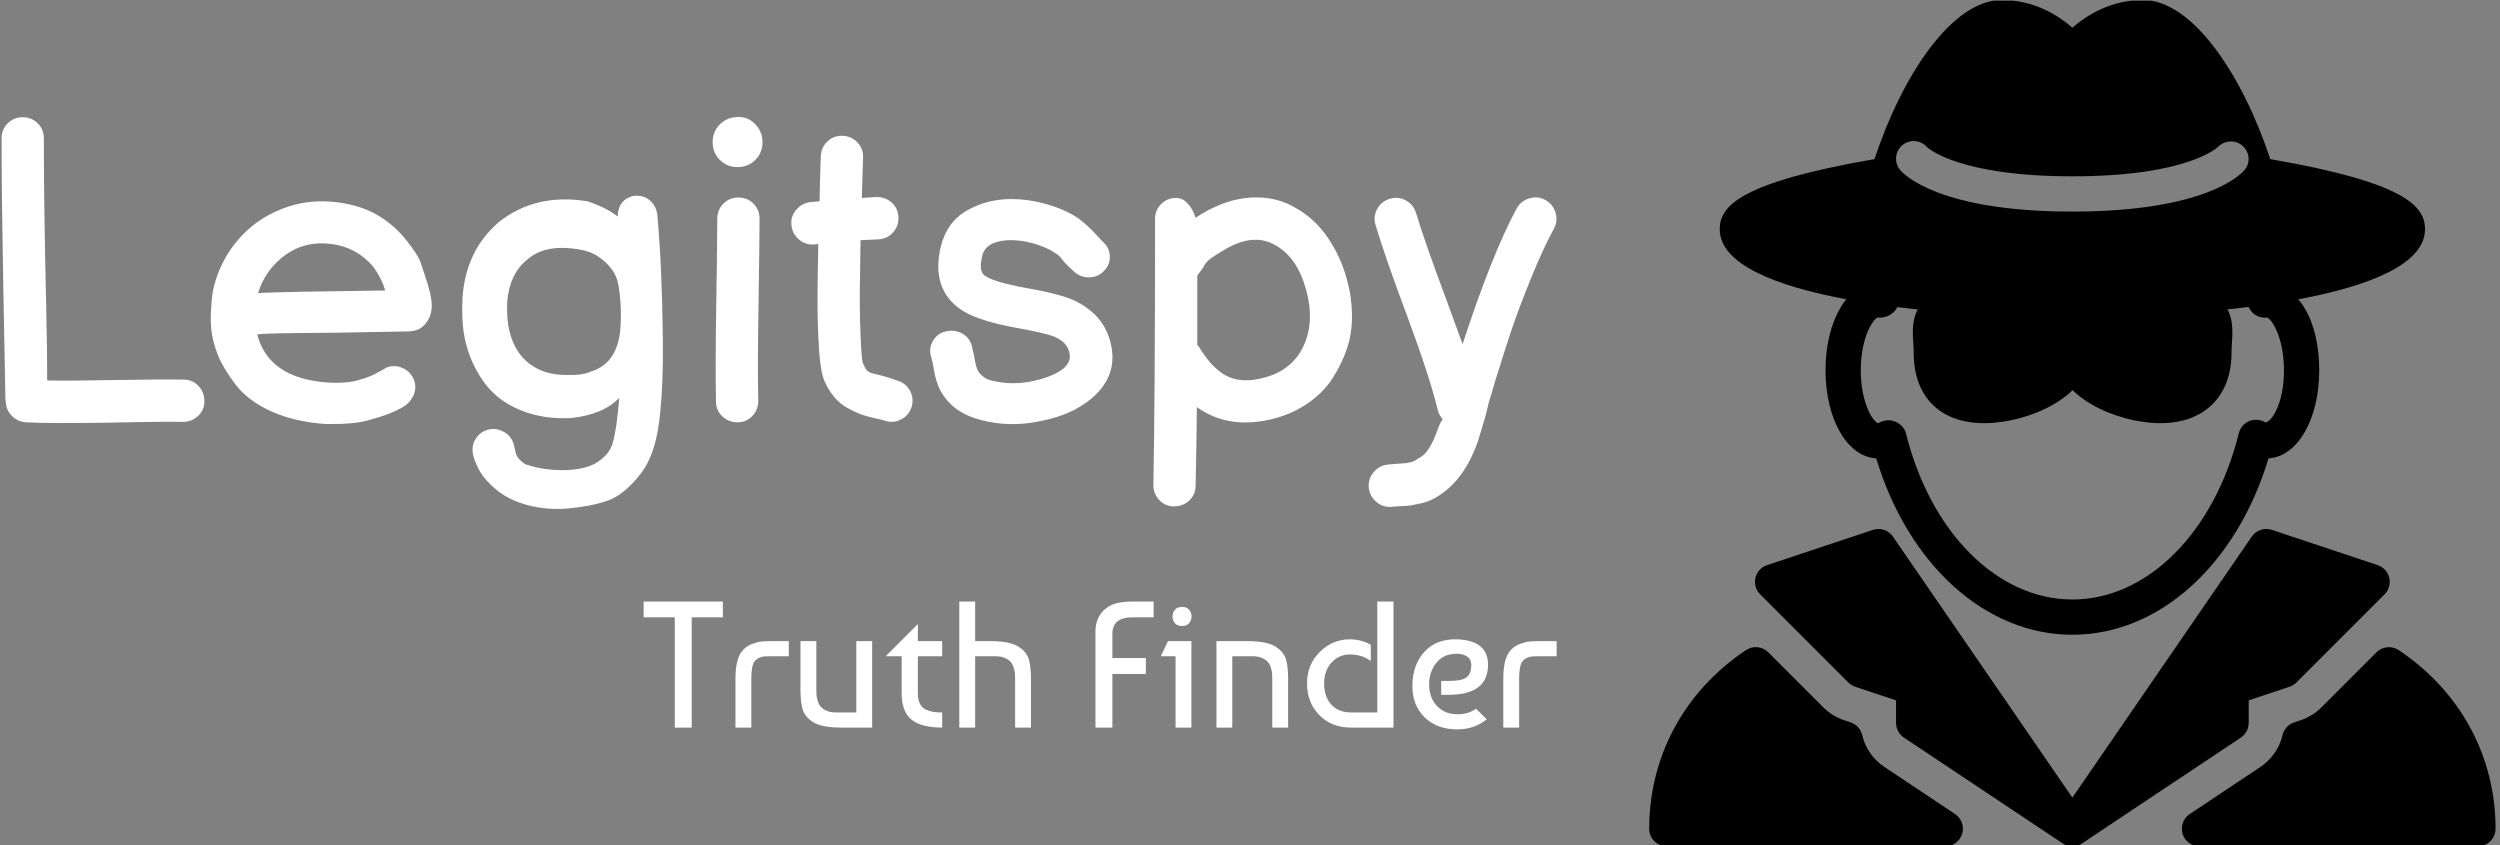 <svg xmlns="http://www.w3.org/2000/svg" version="1.1" xmlns:xlink="http://www.w3.org/1999/xlink" xmlns:svgjs="http://svgjs.dev/svgjs" width="1500" height="507" viewBox="0 0 1500 507"><rect x="0" y="0" width="1500" height="507" fill="#808080" stroke="none"/><g transform="matrix(1,0,0,1,-0.909,0.404)"><svg viewBox="0 0 396 134" data-background-color="#ffffff" preserveAspectRatio="xMidYMid meet" height="507" width="1500" xmlns="http://www.w3.org/2000/svg" xmlns:xlink="http://www.w3.org/1999/xlink"><g id="tight-bounds" transform="matrix(1,0,0,1,0.24,-0.107)"><svg viewBox="0 0 395.52 134.214" height="134.214" width="395.52"><g><svg viewBox="0 0 634.291 215.237" height="134.214" width="395.52"><g transform="matrix(1,0,0,1,0,29.747)"><svg viewBox="0 0 395.52 155.743" height="155.743" width="395.52"><g id="textblocktransform"><svg viewBox="0 0 395.52 155.743" height="155.743" width="395.52" id="textblock"><g><svg viewBox="0 0 395.52 99.69" height="99.69" width="395.52"><g transform="matrix(1,0,0,1,0,0)"><svg width="395.52" viewBox="4.5 -36.08 183.993 46.385" height="99.69" data-palette-color="#ffffff"><path d="M16.65 0.1L16.65 0.1Q10.15 0.2 7.4 0.05L7.4 0.05Q6.45 0 5.75-0.68 5.05-1.35 5-2.35L5-2.35Q4.95-2.6 4.95-2.8L4.95-2.8Q4.9-5.65 4.7-16.25 4.5-26.85 4.5-33.55L4.5-33.55Q4.5-34.6 5.23-35.33 5.95-36.05 7-36.05 8.05-36.05 8.78-35.33 9.5-34.6 9.5-33.55L9.5-33.55Q9.5-28.5 9.58-23.85 9.65-19.2 9.78-13.63 9.9-8.05 9.9-4.9L9.9-4.9Q12.5-4.85 17.88-4.95 23.25-5.05 26.05-5L26.05-5Q27.1-5 27.8-4.25 28.5-3.5 28.5-2.45 28.5-1.4 27.75-0.7 27 0 25.95 0L25.95 0Q23.25-0.05 16.65 0.1L16.65 0.1ZM42.85 0.25L42.85 0.25Q39.15 0 36.4-1.25 33.65-2.5 32.2-4.4 30.75-6.3 30.1-7.9 29.45-9.5 29.3-11.08 29.15-12.65 29.45-15.15L29.45-15.15Q29.8-17.25 30.92-19.3 32.05-21.35 33.92-22.98 35.8-24.6 38.45-25.48 41.1-26.35 44.1-26L44.1-26Q47-25.65 49.05-24.43 51.1-23.2 52.55-21.3L52.55-21.3Q53.8-19.7 54.07-18.9 54.35-18.1 54.57-17.4 54.8-16.7 54.95-16.2 55.1-15.7 55.22-15.18 55.35-14.65 55.4-13.95L55.4-13.95Q55.45-13 55.05-12.2 54.65-11.4 53.85-10.95L53.85-10.95Q53.2-10.7 52.45-10.7L52.45-10.7 43.9-10.55Q34.9-10.5 34.9-10.35L34.9-10.35 34.75-10.35Q35.4-7.8 37.47-6.35 39.55-4.9 43.15-4.65L43.15-4.65Q45.1-4.55 46.4-4.85L46.4-4.85Q47.85-5.25 48.5-5.58 49.15-5.9 50.1-6.45L50.1-6.45Q51.05-6.8 52-6.35 52.95-5.9 53.3-4.95 53.65-4 53.22-3.1 52.8-2.2 51.9-1.7L51.9-1.7Q51.1-1.25 50.25-0.93 49.4-0.6 47.75-0.15 46.1 0.3 42.85 0.25L42.85 0.25ZM34.85-15.25L34.85-15.25Q37.75-15.4 49.9-15.55L49.9-15.55Q49.45-17.05 48.45-18.4L48.45-18.4Q46.45-20.7 43.5-21.05L43.5-21.05Q40.4-21.45 38.05-19.73 35.7-18 34.85-15.25L34.85-15.25ZM71.5 10.25L71.5 10.25Q68.59 10.5 65.92 9.6 63.25 8.7 61.5 6.45L61.5 6.45Q60.85 5.6 60.42 4.35 60 3.1 60.5 2.18 61 1.25 61.97 0.95 62.95 0.65 63.87 1.15 64.8 1.65 65.09 2.6L65.09 2.6Q65.2 3 65.34 3.68 65.5 4.35 66.45 5L66.45 5Q68.7 5.8 71.4 5.7L71.4 5.7Q73.84 5.6 75.15 4.67 76.45 3.75 76.8 2.55L76.8 2.55Q77.3 0.85 77.59-2.85L77.59-2.85Q75.7-0.85 71.84-0.45L71.84-0.45Q68.55-0.3 65.92-1.38 63.3-2.45 61.77-4.45 60.25-6.45 59.55-8.9L59.55-8.9Q58.85-11.25 59.05-14.8L59.05-14.8Q59.45-20.3 63.35-23.65L63.35-23.65Q67.7-27.1 73.84-26.1L73.84-26.1Q76.09-25.35 77.4-24.3L77.4-24.3Q77.45-26.3 79.3-26.75L79.3-26.75Q80.5-26.85 81.22-26.2 81.95-25.55 82.09-24.55L82.09-24.55Q82.65-18.45 82.75-9.65L82.75-9.65Q82.8-4.65 82.45-1.3L82.45-1.3Q82.05 3.7 80.09 6.18 78.15 8.65 76.2 9.33 74.25 10 71.5 10.25L71.5 10.25ZM71.5-5.55L71.5-5.55Q73.34-5.5 74.34-6L74.34-6Q77.25-6.9 77.7-10.75L77.7-10.75Q77.95-13.7 77.45-16.4L77.45-16.4Q77.09-18.1 75.4-19.35L75.4-19.35Q74.4-20.15 72.84-20.4L72.84-20.4Q68.84-21.1 66.7-19.2L66.7-19.2Q64.65-17.55 64.34-14.35L64.34-14.35Q64.09-10.15 66-7.8L66-7.8Q67.95-5.5 71.5-5.55L71.5-5.55ZM89.04-2.4L89.04-2.4Q88.94-6.15 89.07-13.9 89.19-21.65 89.19-24.05L89.19-24.05Q89.19-25.1 89.92-25.83 90.64-26.55 91.69-26.55 92.74-26.55 93.47-25.83 94.19-25.1 94.19-24.05L94.19-24.05Q94.19-21.65 94.07-13.95 93.94-6.25 94.04-2.5L94.04-2.5Q94.04-1.45 93.34-0.7 92.64 0.05 91.59 0.05 90.54 0.05 89.79-0.65 89.04-1.35 89.04-2.4L89.04-2.4ZM93.69-35.2L93.69-35.2Q94.54-34.35 94.54-33.1 94.54-31.85 93.69-31 92.84-30.15 91.59-30.15 90.34-30.15 89.49-31 88.64-31.85 88.64-33.1 88.64-34.35 89.49-35.2 90.34-36.05 91.62-36.08 92.89-36.1 93.69-35.2L93.69-35.2ZM108.99-0.15L108.99-0.15Q108.69-0.25 107.77-0.45 106.84-0.65 106.17-0.9 105.49-1.15 104.62-1.63 103.74-2.1 103.04-2.93 102.34-3.75 101.84-4.9L101.84-4.9Q101.29-6.25 101.14-10.2L101.14-10.2Q100.99-13.25 101.09-18.05L101.09-18.05Q101.09-18.95 101.14-21.05L101.14-21.05 100.74-21Q99.69-20.9 98.89-21.55 98.09-22.2 97.97-23.23 97.84-24.25 98.49-25.05 99.14-25.85 100.14-26L100.14-26 101.29-26.1Q101.34-28.75 101.44-31.45L101.44-31.45Q101.49-32.5 102.24-33.2 102.99-33.9 104.04-33.85 105.09-33.8 105.79-33.05 106.49-32.3 106.44-31.25L106.44-31.25 106.29-26.5 107.94-26.6Q108.99-26.65 109.77-26 110.54-25.35 110.62-24.3 110.69-23.25 110.04-22.48 109.39-21.7 108.34-21.6L108.34-21.6 106.14-21.5Q106.09-19.1 106.09-18L106.09-18Q105.99-13.3 106.14-10.35L106.14-10.35Q106.24-7.35 106.44-6.9 106.64-6.45 106.74-6.28 106.84-6.1 107.12-5.93 107.39-5.75 107.69-5.7 107.99-5.65 108.82-5.43 109.64-5.2 110.59-4.85L110.59-4.85Q111.54-4.55 112.02-3.63 112.49-2.7 112.17-1.73 111.84-0.75 110.92-0.28 109.99 0.2 108.99-0.15L108.99-0.15ZM121.39 0L121.39 0Q117.69-0.65 116.04-3L116.04-3Q115.24-4.05 114.89-5.8L114.89-5.8 114.69-6.9Q114.59-7.4 114.49-7.7L114.49-7.7Q114.19-8.65 114.69-9.55 115.19-10.45 116.19-10.7 117.19-10.95 118.09-10.5 118.99-10.05 119.29-9.05L119.29-9.05Q119.44-8.5 119.59-7.8L119.59-7.8Q119.64-7.55 119.66-7.33 119.69-7.1 119.84-6.55L119.84-6.55Q119.99-5.9 120.54-5.45L120.54-5.45Q121.14-4.9 122.34-4.75L122.34-4.75Q124.34-4.35 126.64-4.85L126.64-4.85Q128.89-5.35 130.14-6.3L130.14-6.3Q131.04-7.1 130.89-7.95L130.89-7.95Q130.74-9.35 129.14-10.05L129.14-10.05Q128.14-10.5 123.94-11.25L123.94-11.25Q119.59-12.1 117.79-13.45L117.79-13.45Q114.49-15.9 115.64-20.75L115.64-20.75Q116.34-23.55 118.51-24.88 120.69-26.2 123.34-26.35L123.34-26.35Q125.59-26.45 127.91-25.83 130.24-25.2 131.89-24.1L131.89-24.1Q132.44-23.7 133.04-23.15 133.64-22.6 134.21-21.95 134.79-21.3 134.89-21.25L134.89-21.25Q135.64-20.5 135.64-19.53 135.64-18.55 134.91-17.82 134.19-17.1 133.16-17.1 132.14-17.1 131.39-17.8L131.39-17.8Q130.89-18.25 130.39-18.75L130.39-18.75 129.69-19.6Q129.39-19.85 128.99-20.1L128.99-20.1Q128.04-20.7 126.54-21.13 125.04-21.55 123.59-21.5L123.59-21.5Q120.94-21.35 120.54-19.65L120.54-19.65Q120.09-17.85 120.84-17.3L120.84-17.3Q121.74-16.65 124.89-16L124.89-16Q129.54-15.2 131.24-14.45L131.24-14.45Q135.34-12.6 135.89-8.5L135.89-8.5Q136.34-5.15 133.39-2.7L133.39-2.7Q131.14-0.85 127.69-0.15L127.69-0.15Q124.39 0.6 121.39 0L121.39 0ZM145.79 7.55L145.79 7.55Q145.79 8.6 145.04 9.3 144.29 10 143.24 10 142.19 10 141.49 9.25 140.79 8.5 140.79 7.45L140.79 7.45Q140.99-2.4 140.99-24L140.99-24Q140.99-25.05 141.71-25.78 142.44-26.5 143.49-26.5L143.49-26.5Q144.24-26.5 144.86-25.83 145.49-25.15 145.79-24.15L145.79-24.15 146.49-24.6Q149.49-26.4 152.44-26.55 155.39-26.7 157.74-25.25L157.74-25.25Q159.94-24 161.46-21.75 162.99-19.5 163.69-16.85L163.69-16.85Q164.24-14.95 164.29-12.8 164.34-10.65 163.74-8.8 163.14-6.95 161.99-5.15 160.84-3.35 158.76-2 156.69-0.65 153.99-0.15L153.99-0.15Q149.34 0.7 145.94-1.75L145.94-1.75Q145.89 2.9 145.79 7.55L145.79 7.55ZM153.09-5.05L153.09-5.05Q156.89-5.75 158.41-8.68 159.94-11.6 158.89-15.55L158.89-15.55Q157.84-19.45 155.24-20.9L155.24-20.9Q152.59-22.45 149.09-20.3L149.09-20.3Q147.49-19.35 147.24-19.05L147.24-19.05Q147.09-18.9 146.99-18.78 146.89-18.65 146.64-18.2L146.64-18.2 145.99-17.3 145.99-9.1Q146.24-8.85 146.39-8.55L146.39-8.55Q147.79-6.35 149.34-5.5 150.89-4.65 153.09-5.05L153.09-5.05ZM169.03 10.05L169.03 10.05Q167.98 10.15 167.18 9.47 166.38 8.8 166.28 7.78 166.18 6.75 166.86 5.95 167.53 5.15 168.53 5.05L168.53 5.05Q169.03 5 169.73 4.95 170.43 4.9 170.66 4.88 170.88 4.85 171.23 4.78 171.58 4.7 171.78 4.55L171.78 4.55 172.28 4.25Q173.48 3.65 174.43 0.9L174.43 0.9Q174.73 0.05 175.03-0.3L175.03-0.3Q174.68-0.7 174.48-1.25L174.48-1.25Q173.58-5.1 170.78-12.65L170.78-12.65Q168.28-19.3 167.08-23.3L167.08-23.3Q166.78-24.3 167.28-25.2 167.78-26.1 168.78-26.4 169.78-26.7 170.68-26.2 171.58-25.7 171.88-24.7L171.88-24.7Q172.83-21.5 175.48-14.4L175.48-14.4 177.38-9.2Q180.88-19.9 183.78-25.25L183.78-25.25Q184.28-26.15 185.28-26.45 186.28-26.75 187.18-26.25 188.08-25.75 188.38-24.75 188.68-23.75 188.18-22.85L188.18-22.85Q186.88-20.45 185.48-17 184.08-13.55 183.28-11.2 182.48-8.85 181.18-4.65L181.18-4.65Q180.88-3.65 180.78-3.25L180.78-3.25Q180.53-2.6 180.08-0.65L180.08-0.65Q179.53 1.2 179.18 2.35L179.18 2.35Q177.78 6.25 175.38 8.15L175.38 8.15Q174.68 8.7 173.98 9.08 173.28 9.45 172.51 9.63 171.73 9.8 171.28 9.88 170.83 9.95 170.01 9.98 169.18 10 169.03 10.05L169.03 10.05Z" opacity="1" transform="matrix(1,0,0,1,0,0)" fill="#ffffff" class="wordmark-text-0" data-fill-palette-color="primary" id="text-0"></path></svg></g></svg></g><g transform="matrix(1,0,0,1,163.31,123.225)"><svg viewBox="0 0 232.21 32.519" height="32.519" width="232.21"><g transform="matrix(1,0,0,1,0,0)"><svg width="232.21" viewBox="1.25 -35 253.47 35.5" height="32.519" data-palette-color="#ffffff"><path d="M9.9-30.6L1.25-30.6 1.25-35 23.25-35 23.25-30.6 14.6-30.6 14.6 0 9.9 0 9.9-30.6ZM31.15 0L26.75 0 26.75-13.65Q26.75-19.4 28.9-21.6L28.9-21.6Q29.95-22.7 31.45-23.25 32.95-23.8 34.07-23.9 35.2-24 37.15-24L37.15-24 41.55-24 41.55-19.8 36.25-19.8Q35.25-19.8 34.7-19.75 34.15-19.7 33.4-19.4 32.65-19.1 32.1-18.45L32.1-18.45Q31.15-17.25 31.15-13.65L31.15-13.65 31.15 0ZM64.7-24L64.7 0 56.05 0Q50.5 0 48.09-1.65L48.09-1.65Q45.95-3.1 45.37-5.13 44.8-7.15 44.8-10.45L44.8-10.45 44.8-24 49.2-24 49.2-10.5Q49.2-9.6 49.25-8.97 49.3-8.35 49.59-7.38 49.9-6.4 50.45-5.78 51-5.15 52.05-4.67 53.09-4.2 54.59-4.2L54.59-4.2 60.3-4.2 60.3-24 64.7-24ZM72.89-19.8L68.44-19.8 77.39-28.75 77.39-24 84.14-24 84.14-19.8 77.39-19.8 77.39-9.5Q77.39-7.75 77.97-6.6 78.54-5.45 79.64-4.98 80.74-4.5 81.72-4.35 82.69-4.2 84.14-4.2L84.14-4.2 84.14 0Q78.39 0 75.64-2.2 72.89-4.4 72.89-9.5L72.89-9.5 72.89-19.8ZM88.89-35L93.29-35 93.29-24 97.54-24Q103.09-24 105.49-22.35L105.49-22.35Q107.64-20.9 108.22-18.88 108.79-16.85 108.79-13.55L108.79-13.55 108.79 0 104.39 0 104.39-13.5Q104.39-14.4 104.34-15.03 104.29-15.65 103.99-16.63 103.69-17.6 103.14-18.23 102.59-18.85 101.54-19.33 100.49-19.8 98.99-19.8L98.99-19.8 93.29-19.8 93.29 0 88.89 0 88.89-35ZM131.39-26L131.39-26 131.39-19.3 140.69-19.3 140.69-14.9 131.39-14.9 131.39 0 126.69 0 126.69-26.65Q126.69-30.35 129.04-32.6L129.04-32.6Q130.64-34.1 132.64-34.55 134.64-35 137.54-35L137.54-35 142.84-35 142.84-30.6 136.89-30.6Q131.39-30.6 131.39-26ZM153.33-24L153.33 0 148.93 0 148.93-19.8 144.83-19.8 146.83-24 153.33-24ZM148.73-29L148.73-29Q148.08-29.85 148.08-30.85 148.08-31.85 148.73-32.68 149.38-33.5 150.73-33.5 152.08-33.5 152.73-32.68 153.38-31.85 153.38-30.85 153.38-29.85 152.73-29.03 152.08-28.2 150.73-28.2 149.38-28.2 148.73-29ZM160.28 0L160.28-24 168.93-24Q174.48-24 176.88-22.35L176.88-22.35Q179.03-20.9 179.61-18.88 180.18-16.85 180.18-13.55L180.18-13.55 180.18 0 175.78 0 175.78-13.5Q175.78-14.4 175.73-15.03 175.68-15.65 175.38-16.63 175.08-17.6 174.53-18.23 173.98-18.85 172.93-19.33 171.88-19.8 170.38-19.8L170.38-19.8 164.68-19.8 164.68 0 160.28 0ZM204.93-4.2L204.93-35 209.43-35 209.43 0 197.68 0Q192.23 0 188.83-3.48 185.43-6.95 185.43-12.25L185.43-12.25Q185.43-17.45 188.95-20.98 192.48-24.5 197.33-24.5L197.33-24.5Q200.43-24.5 203.13-23L203.13-23 203.13-18.5Q200.63-20.3 197.33-20.3L197.33-20.3Q194.33-20.3 192.25-18.07 190.18-15.85 190.18-12.25L190.18-12.25Q190.18-8.6 192.15-6.4 194.13-4.2 197.68-4.2L197.68-4.2 204.93-4.2ZM227.18-24.5L227.18-24.5Q235.68-24.15 235.68-17.45L235.68-17.45Q235.68-9.1 224.73-9.1L224.73-9.1 222.68-9.1 222.68-12.95 225.08-12.95Q228.43-12.95 229.73-13.98 231.03-15 231.03-17.4L231.03-17.4Q231.03-18.95 229.88-19.73 228.73-20.5 226.93-20.5L226.93-20.5Q223.38-20.5 221.35-18 219.33-15.5 219.33-12L219.33-12Q219.33-8.3 221.5-6 223.68-3.7 227.18-3.7L227.18-3.7Q230.33-3.7 232.33-5.25L232.33-5.25 235.33-2.3Q231.88 0.5 227.18 0.5L227.18 0.5Q221.48 0.5 218.08-2.85 214.68-6.2 214.68-11.5L214.68-11.5Q214.68-17.4 218.03-21.05 221.38-24.7 227.18-24.5ZM244.32 0L239.92 0 239.92-13.65Q239.92-19.4 242.07-21.6L242.07-21.6Q243.12-22.7 244.62-23.25 246.12-23.8 247.25-23.9 248.37-24 250.32-24L250.32-24 254.72-24 254.72-19.8 249.42-19.8Q248.42-19.8 247.87-19.75 247.32-19.7 246.57-19.4 245.82-19.1 245.27-18.45L245.27-18.45Q244.32-17.25 244.32-13.65L244.32-13.65 244.32 0Z" opacity="1" transform="matrix(1,0,0,1,0,0)" fill="#ffffff" class="slogan-text-1" data-fill-palette-color="secondary" id="text-1"></path></svg></g></svg></g></svg></g></svg></g><g transform="matrix(1,0,0,1,419.054,0)"><svg viewBox="0 0 215.237 215.237" height="215.237" width="215.237"><g><svg xmlns="http://www.w3.org/2000/svg" xmlns:xlink="http://www.w3.org/1999/xlink" version="1.1" x="0" y="0" viewBox="0 0 24 24" style="enable-background:new 0 0 24 24;" xml:space="preserve" height="215.237" width="215.237" class="icon-icon-0" data-fill-palette-color="accent" id="icon-0"><g fill="#000000" data-fill-palette-color="accent"><g fill="#000000" data-fill-palette-color="accent"><path d="M12 18c-2.464 0-4.653-1.99-5.562-5.002C5.614 12.948 5 11.891 5 10.5 5 9.075 5.645 8 6.5 8c0.047 0 0.117 0.011 0.162 0.024C6.937 8.051 7.103 8.29 7.075 8.565 7.047 8.84 6.771 9.028 6.493 9.006c-0.004 0-0.01-0.001-0.015-0.002C6.337 9.058 6 9.583 6 10.5 6 11.468 6.375 12 6.5 12c0.136-0.084 0.32-0.109 0.467-0.049 0.148 0.061 0.273 0.176 0.312 0.331C7.979 15.104 9.876 17 12 17s4.021-1.896 4.721-4.718c0.039-0.155 0.149-0.282 0.296-0.342 0.148-0.06 0.316-0.046 0.452 0.038C17.633 11.984 18 11.468 18 10.5c0-0.917-0.337-1.442-0.478-1.496-0.005 0.001-0.011 0.001-0.015 0.002-0.272 0.027-0.52-0.173-0.547-0.448-0.027-0.275 0.173-0.52 0.448-0.547C18.399 8.012 19 9.075 19 10.5c0 1.391-0.614 2.448-1.438 2.498C16.653 16.01 14.464 18 12 18z" fill="#000000" data-fill-palette-color="accent"></path></g><g fill="#000000" data-fill-palette-color="accent"><path d="M12 10c0 0.828-1.395 1.5-2.5 1.5S8 10.828 8 10s-0.396-1.5 2-1.5C12.313 8.5 12 9.172 12 10z" fill="#000000" data-fill-palette-color="accent"></path><path d="M9.5 12c-1.252 0-2-0.748-2-2 0-0.096-0.006-0.189-0.012-0.279C7.465 9.36 7.437 8.911 7.781 8.544 8.144 8.158 8.787 8 10 8c1.167 0 1.82 0.163 2.186 0.544 0.356 0.372 0.336 0.837 0.321 1.211C12.503 9.835 12.5 9.917 12.5 10 12.5 11.239 10.753 12 9.5 12zM10 9C8.817 9 8.56 9.175 8.51 9.229 8.462 9.28 8.475 9.472 8.486 9.658 8.493 9.768 8.5 9.883 8.5 10c0 0.691 0.309 1 1 1 0.966 0 2-0.587 2-1 0-0.098 0.004-0.194 0.008-0.287 0.009-0.212 0.018-0.413-0.044-0.477C11.396 9.166 11.117 9 10 9z" fill="#000000" data-fill-palette-color="accent"></path></g><g fill="#000000" data-fill-palette-color="accent"><path d="M12.014 10c0 0.828 1.381 1.5 2.486 1.5s1.514-0.672 1.514-1.5 0.396-1.5-2-1.5C11.702 8.5 12.014 9.172 12.014 10z" fill="#000000" data-fill-palette-color="accent"></path><path d="M14.5 12c-1.247 0-2.986-0.761-2.986-2 0-0.083-0.003-0.165-0.007-0.245-0.016-0.374-0.036-0.839 0.321-1.211C12.194 8.163 12.848 8 14.014 8c1.213 0 1.856 0.158 2.219 0.544 0.344 0.366 0.315 0.815 0.292 1.176-0.005 0.09-0.012 0.184-0.012 0.279C16.514 11.233 15.742 12 14.5 12zM14.014 9c-1.117 0-1.396 0.166-1.464 0.236-0.062 0.064-0.053 0.265-0.044 0.477C12.51 9.806 12.514 9.902 12.514 10c0 0.413 1.027 1 1.986 1 0.701 0 1.014-0.309 1.014-1 0-0.117 0.007-0.232 0.014-0.342 0.012-0.186 0.024-0.378-0.023-0.429C15.454 9.175 15.197 9 14.014 9z" fill="#000000" data-fill-palette-color="accent"></path></g><path d="M17.611 4.512C16.832 2.148 15.415 0 14 0c-0.915 0-1.601 0.438-2 0.785C11.601 0.438 10.915 0 10 0 8.585 0 7.168 2.148 6.389 4.512 2.534 5.177 2 5.86 2 6.5 2 8.474 8.286 9 12 9s10-0.526 10-2.5C22 5.86 21.466 5.177 17.611 4.512zM16.884 4.82C16.783 4.941 15.791 6 12 6S7.217 4.941 7.116 4.82C6.939 4.608 6.968 4.292 7.18 4.116c0.208-0.173 0.515-0.149 0.693 0.051C7.913 4.205 8.783 5 12 5c3.28 0 4.12-0.826 4.128-0.834 0.188-0.192 0.5-0.208 0.7-0.03C17.028 4.315 17.056 4.614 16.884 4.82z" fill="#000000" data-fill-palette-color="accent"></path><g fill="#000000" data-fill-palette-color="accent"><path d="M6.668 21.748c-0.317-0.211-0.541-0.532-0.628-0.904C6 20.676 5.876 20.54 5.712 20.485l-0.187-0.063c-0.22-0.073-0.422-0.198-0.586-0.362l-1.562-1.562c-0.169-0.169-0.434-0.196-0.631-0.063C1.001 19.599 0 21.445 0 23.5 0 23.776 0.224 24 0.5 24h7.895c0.22 0 0.415-0.144 0.479-0.355s-0.018-0.439-0.201-0.561L6.668 21.748z" fill="#000000" data-fill-palette-color="accent"></path><path d="M17 20.5v-0.64l1.158-0.386c0.074-0.024 0.141-0.066 0.195-0.121l2.5-2.5c0.123-0.123 0.173-0.3 0.133-0.468-0.04-0.169-0.164-0.305-0.329-0.359l-3-1c-0.21-0.07-0.444 0.007-0.57 0.191L12 22.618l-5.088-7.401c-0.126-0.184-0.358-0.261-0.57-0.191l-3 1c-0.165 0.055-0.289 0.19-0.329 0.359-0.04 0.168 0.011 0.346 0.133 0.468l2.5 2.5c0.055 0.055 0.122 0.096 0.195 0.121L7 19.86v0.64c0 0.167 0.083 0.323 0.223 0.416l4.494 2.996c0.029 0.02 0.06 0.037 0.091 0.05C11.87 23.987 11.935 24 12 24c0.066 0 0.132-0.013 0.194-0.039 0.031-0.013 0.061-0.029 0.088-0.049l4.495-2.996C16.917 20.823 17 20.667 17 20.5z" fill="#000000" data-fill-palette-color="accent"></path><path d="M21.253 18.436c-0.197-0.133-0.462-0.106-0.631 0.063l-1.563 1.563c-0.164 0.164-0.366 0.289-0.586 0.362l-0.186 0.062c-0.164 0.055-0.288 0.19-0.328 0.359-0.087 0.372-0.311 0.692-0.628 0.904l-2.004 1.336c-0.183 0.122-0.265 0.35-0.201 0.561S15.385 24 15.605 24H23.5c0.276 0 0.5-0.224 0.5-0.5C24 21.445 22.999 19.599 21.253 18.436z" fill="#000000" data-fill-palette-color="accent"></path></g></g></svg></g></svg></g></svg></g><defs></defs></svg><rect width="395.52" height="134.214" fill="none" stroke="none" visibility="hidden"></rect></g></svg></g></svg>
